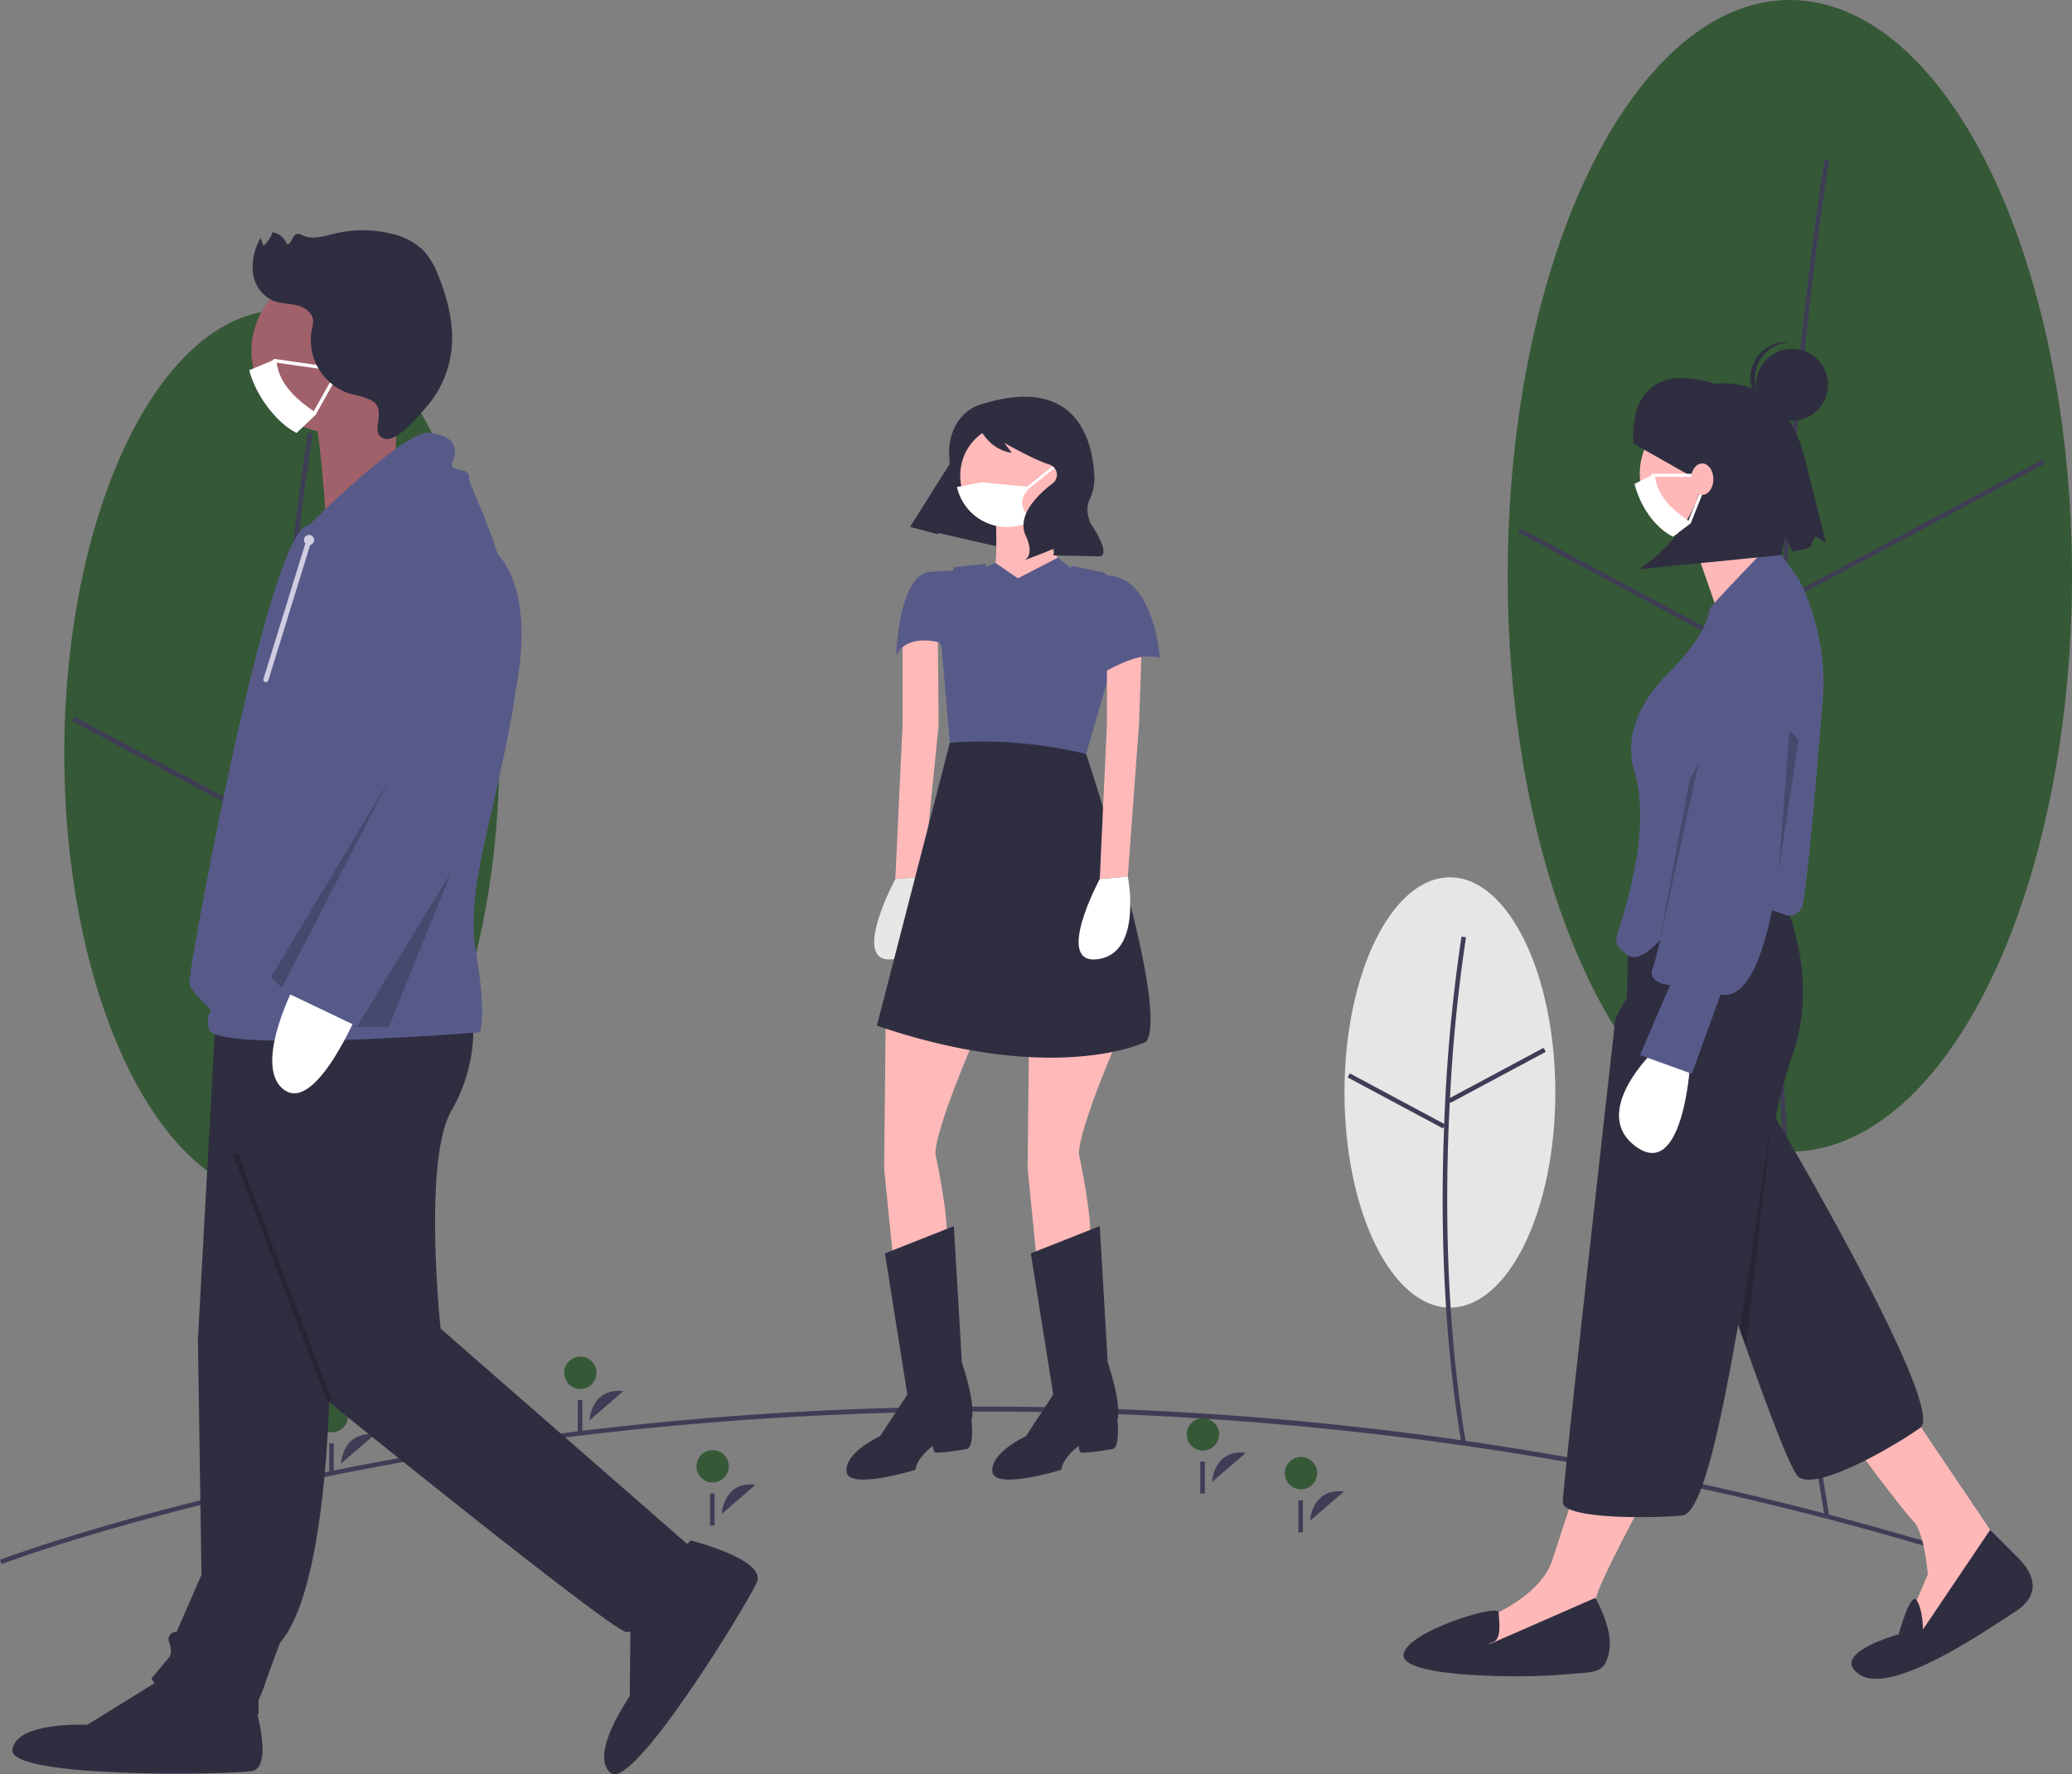 <svg id="undraw_social_distancing_2g0u" xmlns="http://www.w3.org/2000/svg" width="452.877" height="387.721" viewBox="0 0 452.877 387.721">
  <rect x="0" y="0" width="452.877" height="387.721" fill="#808080" stroke="none"/>
  <ellipse id="Ellipse_5" data-name="Ellipse 5" cx="47.536" cy="96.992" rx="47.536" ry="96.992" transform="translate(14.055 67.76)" fill="#355836"/>
  <path id="Path_37" data-name="Path 37" d="M266.007,321.969c2.371-42.22,7.149-70.738,7.2-71.021l-1.037-.176c-.048.283-4.834,28.847-7.209,71.122-2.192,39.017-2.721,98.032,7.209,157.608l1.037-.172C263.291,419.854,263.819,360.928,266.007,321.969Z" transform="translate(-204.853 -156.211)" fill="#3f3d56"/>
  <rect id="Rectangle_12" data-name="Rectangle 12" width="48.749" height="1.052" transform="translate(61.097 168.086) rotate(-28.157)" fill="#3f3d56"/>
  <rect id="Rectangle_13" data-name="Rectangle 13" width="1.052" height="48.749" transform="translate(15.723 157.539) rotate(-61.858)" fill="#3f3d56"/>
  <ellipse id="Ellipse_6" data-name="Ellipse 6" cx="61.669" cy="125.83" rx="61.669" ry="125.83" transform="translate(329.538 0)" fill="#355836"/>
  <path id="Path_38" data-name="Path 38" d="M926.364,223.191c3.077-54.782,9.276-91.785,9.338-92.153l-.983-.166c-.062.368-6.27,37.414-9.35,92.248-2.843,50.608-3.529,127.156,9.35,204.429l.983-.164C922.839,350.207,923.524,273.745,926.364,223.191Z" transform="translate(-535.905 -96.071)" fill="#3f3d56"/>
  <rect id="Rectangle_14" data-name="Rectangle 14" width="63.243" height="0.997" transform="translate(390.655 130.319) rotate(-28.157)" fill="#3f3d56"/>
  <rect id="Rectangle_15" data-name="Rectangle 15" width="0.997" height="63.243" transform="translate(331.789 116.312) rotate(-61.858)" fill="#3f3d56"/>
  <ellipse id="Ellipse_7" data-name="Ellipse 7" cx="23.041" cy="47.014" rx="23.041" ry="47.014" transform="translate(293.865 191.714)" fill="#e6e6e6"/>
  <path id="Path_39" data-name="Path 39" d="M759,507.765l.136.255,20.833-11.151-.47-.879-20.456,10.949a350.774,350.774,0,0,1,3.494-35.1l-.983-.166a364.114,364.114,0,0,0-3.778,40.943l-20.631-11.043-.47.879,20.833,11.151.249-.465c-.781,19.836-.343,44.638,3.8,69.485l.983-.164C758.024,555.372,757.924,528.332,759,507.765Z" transform="translate(-442.115 -267.012)" fill="#3f3d56"/>
  <path id="Path_40" data-name="Path 40" d="M579.343,712.177c-122.727-38.85-234.013-36.781-305.759-28.2-77.727,9.293-127.049,28.006-127.538,28.193l-.358-.931c.49-.188,49.928-18.945,127.778-28.253a741.117,741.117,0,0,1,138.008-3.53,719.883,719.883,0,0,1,168.17,31.773Z" transform="translate(-145.688 -370.377)" fill="#3f3d56"/>
  <path id="Path_41" data-name="Path 41" d="M462.2,718.3s.344-7.212,7.4-6.374" transform="translate(-304.444 -387.484)" fill="#3f3d56"/>
  <circle id="Ellipse_8" data-name="Ellipse 8" cx="3.531" cy="3.531" r="3.531" transform="translate(152.231 316.894)" fill="#355836"/>
  <rect id="Rectangle_16" data-name="Rectangle 16" width="0.997" height="6.978" transform="translate(155.188 326.372)" fill="#3f3d56"/>
  <path id="Path_42" data-name="Path 42" d="M720.2,721.3s.344-7.212,7.4-6.374" transform="translate(-433.852 -388.989)" fill="#3f3d56"/>
  <circle id="Ellipse_9" data-name="Ellipse 9" cx="3.531" cy="3.531" r="3.531" transform="translate(280.824 318.389)" fill="#355836"/>
  <rect id="Rectangle_17" data-name="Rectangle 17" width="0.997" height="6.978" transform="translate(283.78 327.868)" fill="#3f3d56"/>
  <path id="Path_43" data-name="Path 43" d="M295.2,696.3s.344-7.212,7.4-6.374" transform="translate(-220.68 -376.45)" fill="#3f3d56"/>
  <circle id="Ellipse_10" data-name="Ellipse 10" cx="3.531" cy="3.531" r="3.531" transform="translate(68.995 305.929)" fill="#355836"/>
  <rect id="Rectangle_18" data-name="Rectangle 18" width="0.997" height="6.978" transform="translate(71.951 315.407)" fill="#3f3d56"/>
  <path id="Path_44" data-name="Path 44" d="M404.2,677.3s.344-7.212,7.4-6.374" transform="translate(-275.353 -366.92)" fill="#3f3d56"/>
  <circle id="Ellipse_11" data-name="Ellipse 11" cx="3.531" cy="3.531" r="3.531" transform="translate(123.323 296.459)" fill="#355836"/>
  <rect id="Rectangle_19" data-name="Rectangle 19" width="0.997" height="6.978" transform="translate(126.279 305.937)" fill="#3f3d56"/>
  <path id="Path_45" data-name="Path 45" d="M677.2,704.3s.344-7.212,7.4-6.374" transform="translate(-412.284 -380.462)" fill="#3f3d56"/>
  <circle id="Ellipse_12" data-name="Ellipse 12" cx="3.531" cy="3.531" r="3.531" transform="translate(259.391 309.916)" fill="#355836"/>
  <rect id="Rectangle_20" data-name="Rectangle 20" width="0.997" height="6.978" transform="translate(262.348 319.394)" fill="#3f3d56"/>
  <path id="Path_46" data-name="Path 46" d="M971.177,681.78,991.691,712.2l-19.1,19.1-2.476-4.952,4.244-9.9s-.707-9.2-3.183-11.672-13.44-17.331-13.44-17.331Z" transform="translate(-552.995 -372.395)" fill="#ffb8b8"/>
  <path id="Path_47" data-name="Path 47" d="M898.02,484.5s3.89,6.157-4.245,32.684c0,0,37.945,64.041,31.932,68.285s-22.284,13.637-26.528,10.808-35.113-98.69-35.113-98.69Z" transform="translate(-506.012 -273.446)" fill="#2f2e41"/>
  <path id="Path_48" data-name="Path 48" d="M987.9,731.808l6.19,6.19c3.183,3.183,5.305,7.781-.707,11.672s-26.881,18.392-33.954,13.794,8.489-8.842,8.489-8.842,2.573-9.541,3.939-7.423,1.366,6.362,1.366,6.362Z" transform="translate(-552.919 -397.488)" fill="#2f2e41"/>
  <path id="Path_49" data-name="Path 49" d="M828.459,711.929s-11.318,20.868-11.318,23.344.707,9.55.707,9.55l-21.575,5.305-7.428-3.537,2.476-6.366s13.44-4.6,16.27-13.44,6.013-18.038,6.013-18.038Z" transform="translate(-468.283 -385.921)" fill="#ffb8b8"/>
  <circle id="Ellipse_13" data-name="Ellipse 13" cx="14.855" cy="14.855" r="14.855" transform="translate(358.408 88.681)" fill="#ffb8b8"/>
  <path id="Path_50" data-name="Path 50" d="M886.774,289.341l7.092,20.378,15.544-6.938S898.8,286.512,898.8,284.389Z" transform="translate(-517.401 -173.073)" fill="#ffb8b8"/>
  <path id="Path_51" data-name="Path 51" d="M856.688,439.8h18.746s13.44,20.514,5.659,42.089a111.862,111.862,0,0,0-3.555,13.4c-2.715,12.584-5.419,29.629-8.189,45.292-3.891,22-7.915,41.276-12.289,41.626-8.842.707-26.037.589-26.037-2.948S842.541,473.4,842.541,473.4l2.476-4.244.468-18.488A11.151,11.151,0,0,1,856.688,439.8Z" transform="translate(-489.438 -251.022)" fill="#2f2e41"/>
  <path id="Path_52" data-name="Path 52" d="M803.083,761.613s4.068,6.9,3.006,11.849-2.83,4.244-10.611,4.952-34.308.707-34.308-4.244,20.693-11.382,20.781-9.4.795,5.868-1.328,6.575-.177.177-.177.177Z" transform="translate(-454.401 -412.438)" fill="#2f2e41"/>
  <path id="Path_53" data-name="Path 53" d="M871.167,525s-1.539,25.125-11.8,17.645,4-20.991,4-20.991Z" transform="translate(-501.792 -292.081)" fill="#fff"/>
  <path id="Path_54" data-name="Path 54" d="M891.066,381.585a2.979,2.979,0,0,0,3.05-.361,3.124,3.124,0,0,0,1.157-1.971c1.484-8.553,3.29-32.265,4.33-44.255a50.543,50.543,0,0,0-5.27-26.769l-3.843-5.284a3.016,3.016,0,0,0-3.612-1.014s-12,12.448-12.042,12.928c-.188,2.064-1.616,6.637-9.059,14.08-8.143,8.144-8.189,15.251-8.008,17.236q.018.2.018.391a8.721,8.721,0,0,0,.359,2.631c3.411,10.754.74,23.628-3.55,37.067a3.031,3.031,0,0,0,1.222,3.289c1.253.852-.25-.412.2.135,2.956,3.623,7.211-1.426,12.077-6.935,1.7-1.919,3.617-4.094,5.881-6.359,3.113-3.114,9.063,3.991,11.828,3.991A12.843,12.843,0,0,1,891.066,381.585Z" transform="translate(-501.209 -181.753)" fill="#575a89"/>
  <path id="Path_55" data-name="Path 55" d="M897.928,325.717s7.77,6.552,3.356,15.05-3.827,14.765-3.827,14.765-1.175,58.377-14.968,55.541L876.215,428.4l-11.331-4.09,6.552-15.278s-5.248-.326-3.714-3.9c1.077-2.511,6.88-29.765,10.238-45.766,1.423-6.781,2.408-11.541,2.408-11.541S884.832,323.949,897.928,325.717Z" transform="translate(-506.422 -193.755)" fill="#575a89"/>
  <path id="Path_56" data-name="Path 56" d="M784.367,322.283,780,350.946l2.357-30.649Z" transform="translate(-391.231 -160.654)" opacity="0.2"/>
  <path id="Path_57" data-name="Path 57" d="M861.965,241.135s-2.5-19.436,17.88-13.063c0,0,14.553-2.67,19.326,15.534L904,262.689l-2.355-1.282-1.1,2.4-3.817.967-1.633-3.242-.79,3.936-31.259,3.116s14-8.28,14.222-23.119l-2.667,2.818Z" transform="translate(-504.909 -144.181)" fill="#2f2e41"/>
  <path id="Path_58" data-name="Path 58" d="M763.014,536.459l6.971-46.446-5.669,50.14Z" transform="translate(-382.712 -245.78)" opacity="0.2"/>
  <circle id="Ellipse_14" data-name="Ellipse 14" cx="7.86" cy="7.86" r="7.86" transform="translate(383.834 76.221)" fill="#2f2e41"/>
  <path id="Path_59" data-name="Path 59" d="M914.3,218.419a7.854,7.854,0,0,1,7.856-7.346c-.162-.021-.323-.046-.489-.056a7.86,7.86,0,1,0-1.009,15.688c.165.011.328.006.492.007a7.854,7.854,0,0,1-6.851-8.292Z" transform="translate(-530.71 -136.262)" fill="#2f2e41"/>
  <path id="Path_60" data-name="Path 60" d="M733.906,338.3l-6.916,37.065,8.964-40.939Z" transform="translate(-364.643 -167.743)" opacity="0.2"/>
  <path id="Path_61" data-name="Path 61" d="M874.913,279.475l-4.031,3.039c-4.151-2.089-7.264-6.922-8.4-11.535l4.392-2.216C867.224,273.468,870.564,276.6,874.913,279.475Z" transform="translate(-505.219 -165.234)" fill="#fff"/>
  <path id="Path_62" data-name="Path 62" d="M880.333,269.432H870.29a.335.335,0,1,1,0-.67h10.043a.335.335,0,0,1,0,.67Z" transform="translate(-508.966 -165.234)" fill="#fff"/>
  <path id="Path_63" data-name="Path 63" d="M886.41,282.844a.334.334,0,0,1-.31-.459l2.678-6.7a.335.335,0,0,1,.621.248l-2.678,6.7A.334.334,0,0,1,886.41,282.844Z" transform="translate(-517.051 -168.604)" fill="#fff"/>
  <ellipse id="Ellipse_15" data-name="Ellipse 15" cx="2.456" cy="3.439" rx="2.456" ry="3.439" transform="translate(369.587 101.276)" fill="#ffb8b8"/>
  <path id="Path_64" data-name="Path 64" d="M399.191,207.133l26.16,5.987L436.4,192.273l-22.369-8.733Z" transform="translate(-200.226 -92.06)" fill="#2f2e41"/>
  <path id="Path_65" data-name="Path 65" d="M553.02,511.436s-8.409,19.271-8.409,24.877c0,0,3.329,15.242,2.277,19.446l-3.679,7.884-7.708-3.154-2.1-21.023.35-33.637Z" transform="translate(-340.156 -284.142)" fill="#ffb9b9"/>
  <path id="Path_66" data-name="Path 66" d="M581.355,282.623s.7,11.563-.7,15.066,5.256,10.161,5.256,10.161l10.511-13.665s-7.008-7.008-5.256-14.716Z" transform="translate(-363.761 -170.605)" fill="#ffb9b9"/>
  <path id="Path_67" data-name="Path 67" d="M533.668,445.9s-10.161,18.921-.35,17.519,6.482-18.045,6.482-18.045" transform="translate(-337.973 -253.819)" fill="#e6e6e6"/>
  <path id="Path_68" data-name="Path 68" d="M398.763,330.728l3.328-33.111-.175-20.147-7.709,1.4v18.57l-1.576,33.812" transform="translate(-196.936 -139.173)" fill="#ffb9b9"/>
  <path id="Path_69" data-name="Path 69" d="M525.276,604.58l15.066-5.957,1.752,29.782s3.153,9.11,2.1,12.614c0,0,.7,5.956-1.051,6.307s-6.657,1.051-7.008.7-.35-1.4-.35-1.4-3.5,2.453-3.854,5.256c0,0-14.716,4.555-15.066.35s7.358-7.708,7.358-7.708l5.956-9.11Z" transform="translate(-331.858 -330.685)" fill="#2f2e41"/>
  <path id="Path_70" data-name="Path 70" d="M615.937,511.436s-8.409,19.271-8.409,24.877c0,0,3.329,15.242,2.277,19.446l-3.679,7.884-7.708-3.154-2.1-21.023.35-33.637Z" transform="translate(-371.714 -284.142)" fill="#ffb9b9"/>
  <path id="Path_71" data-name="Path 71" d="M589.247,604.58l15.066-5.957,1.752,29.782s3.154,9.11,2.1,12.614c0,0,.7,5.956-1.051,6.307s-6.657,1.051-7.008.7-.35-1.4-.35-1.4-3.5,2.453-3.854,5.256c0,0-14.716,4.555-15.066.35s7.358-7.708,7.358-7.708l5.956-9.11Z" transform="translate(-363.945 -330.685)" fill="#2f2e41"/>
  <path id="Path_72" data-name="Path 72" d="M589.216,258.346a11.213,11.213,0,0,1-22.153,2.453,10.864,10.864,0,0,1-.274-2.453,11.214,11.214,0,1,1,22.427,0Z" transform="translate(-356.904 -154.385)" fill="#ffb9b9"/>
  <path id="Path_73" data-name="Path 73" d="M565.3,310.071l8.7-4.518,3.913,3.117s9.46-.35,12.964,3.854,5.431,14.891,5.431,14.891-11.562-2.453-10.161,7.358l-2.1-5.606-1.927,4.73-23.476,8.059-10.511-17.869s-7.008-2.1-9.46,2.8c0,0,.526-17.694,7.358-18.22,4.595-.353,8.059-.35,8.059-.35l3.854-.7,2.468-.876Z" transform="translate(-342.8 -183.688)" fill="#575a89"/>
  <path id="Path_74" data-name="Path 74" d="M575.96,388.053s18.4,55.185,13.139,62.893c0,0-19.621,9.811-58.864-3.5L546.177,385.6A54.193,54.193,0,0,1,575.96,388.053Z" transform="translate(-338.569 -223.303)" fill="#2f2e41"/>
  <path id="Path_75" data-name="Path 75" d="M589.711,349.812l5.177-17.791c-6.21-6.754-.85-21.73-.85-21.73l-7.493-1.606s-7.52,20.279-15.229,17.826-3.5-18.22-3.5-18.22l-7.008.7-3.153,12.263,2.277,26.1A97.91,97.91,0,0,1,589.711,349.812Z" transform="translate(-352.32 -185.061)" fill="#575a89"/>
  <path id="Path_76" data-name="Path 76" d="M488.393,330.728l2.453-33.286.7-19.971-7.708,1.4v18.57l-1.577,33.812" transform="translate(-241.892 -139.173)" fill="#ffb9b9"/>
  <path id="Path_77" data-name="Path 77" d="M623.3,445.9s-10.161,18.921-.35,17.519,6.482-18.045,6.482-18.045" transform="translate(-382.93 -253.819)" fill="#fff"/>
  <path id="Path_78" data-name="Path 78" d="M642.578,331.371s-1.245-17.994-11.66-17.932v20.809S638.724,329.619,642.578,331.371Z" transform="translate(-389.069 -187.643)" fill="#575a89"/>
  <path id="Path_79" data-name="Path 79" d="M596.193,270.257a.286.286,0,0,1-.179-.509l5.718-4.575a.286.286,0,0,1,.357.447l-5.718,4.575A.287.287,0,0,1,596.193,270.257Z" transform="translate(-371.509 -163.403)" fill="#fff"/>
  <path id="Path_80" data-name="Path 80" d="M581.294,280.852c-.126.154-.252.309-.383.452a11.214,11.214,0,0,1-15.571-7.754l5.418-1,10.536,1C578.881,276.489,579.172,277.507,581.294,280.852Z" transform="translate(-356.177 -167.136)" fill="#fff"/>
  <path id="Path_81" data-name="Path 81" d="M560.654,236.566s-5.8,1.09-7.135,8.318a13.268,13.268,0,0,0-.114,3.69c.134,1.391-.06,4.33-3.081,7.79a75.746,75.746,0,0,0-5.5,7.064h0l6.055,1.612,2.706-10.033a51.324,51.324,0,0,1,6-13.784l.056-.089s2.011,5.374,7.4,6.111l-1.662-2.188s6.3,3.643,9.872,4.756a2.346,2.346,0,0,1,.757,4.079l-.077.06c-2.626,1.995-7.983,6.754-5.867,11.357s-.352,5.443-.352,5.443l4.551-1.731,2.083-.892-.21,1.54,10.169.213s2.748-.017-2.133-7.352c0,0-1.178-2.75-.211-4.852a11.16,11.16,0,0,0,1.127-5.114C584.778,245.168,581.663,230.124,560.654,236.566Z" transform="translate(-345.886 -148.3)" fill="#2f2e41"/>
  <path id="Path_82" data-name="Path 82" d="M251.137,581.484s0,47.58-10.92,60.06c0,0-2.34,6.24-3.12,8.58a32.8,32.8,0,0,1-1.56,3.9v3.12s-21.06-2.34-23.4-7.8l3.9-4.68s.78-.78,0-3.12a1.6,1.6,0,0,1,1.56-2.34l5.46-12.48-.78-51.48,3.9-70.98,33.54-1.56Z" transform="translate(-179.018 -282.574)" fill="#2f2e41"/>
  <path id="Path_83" data-name="Path 83" d="M203.355,800.034s5.46,16.38,0,17.16-53.04,1.56-52.26-4.68,16.38-5.46,16.38-5.46l16.38-10.14Z" transform="translate(-148.395 -430.144)" fill="#2f2e41"/>
  <path id="Path_84" data-name="Path 84" d="M296.466,505.833a35.393,35.393,0,0,1-4.68,21.06c-6.24,10.92-2.34,47.58-2.34,47.58l55.38,48.36s-10.92,18.72-14.82,17.94-65.52-50.7-65.52-50.7l-24.18-81.12Z" transform="translate(-193.147 -284.144)" fill="#2f2e41"/>
  <path id="Path_85" data-name="Path 85" d="M429.491,736.429s16.758,4.157,14.494,9.187-27.077,45.635-31.93,41.635,4.157-16.758,4.157-16.758l.2-19.264Z" transform="translate(-278.572 -399.806)" fill="#2f2e41"/>
  <path id="Path_86" data-name="Path 86" d="M291.835,196.7a17.947,17.947,0,0,1-21.411,17.6,17.407,17.407,0,0,1-4.61-1.586,17.929,17.929,0,0,1-9.339-11.722,17.672,17.672,0,0,1-.521-4.29,17.941,17.941,0,0,1,35.881,0Z" transform="translate(-200.995 -120.091)" fill="#a0616a"/>
  <path id="Path_87" data-name="Path 87" d="M300.544,227.453l-.793,23.086-15.1,5.964s-1.48-23.638-3.57-24.949S300.544,227.453,300.544,227.453Z" transform="translate(-213.529 -144.514)" fill="#a0616a"/>
  <path id="Path_88" data-name="Path 88" d="M254.781,271.005s21.06-21.06,26.52-20.28,5.46,3.12,5.46,4.68-1.56,2.34,0,3.12,3.12,0,3.12,2.34,14.04,25.74,9.36,51.48-10.14,38.22-7.8,52.26.78,17.16.78,17.16-58.5,4.68-59.28-.78,2.34-2.34-1.56-6.24-2.34-3.9-2.34-6.24S246.2,271.005,254.781,271.005Z" transform="translate(-187.342 -156.177)" fill="#575a89"/>
  <path id="Path_89" data-name="Path 89" d="M283.929,497.2s-9.36,22.62-16.38,17.16,3.12-24.18,3.12-24.18Z" transform="translate(-205.569 -276.295)" fill="#fff"/>
  <path id="Path_90" data-name="Path 90" d="M308.255,294.422s18.326,2.1,11.5,35.759-33.343,72.661-33.343,72.661l-17.94-8.58,23.4-46.02-5.46-28.86S283.3,292.082,308.255,294.422Z" transform="translate(-207.276 -178.033)" fill="#575a89"/>
  <path id="Path_91" data-name="Path 91" d="M144.614,342.279l-25.74,42.9,2.34,2.34Z" transform="translate(-59.625 -171.68)" opacity="0.2"/>
  <path id="Path_92" data-name="Path 92" d="M177.078,382.389l-20.645,33.828h7.02Z" transform="translate(-78.464 -191.798)" opacity="0.2"/>
  <rect id="Rectangle_21" data-name="Rectangle 21" width="1.11" height="57.598" transform="translate(50.943 252.462) rotate(-20.877)" opacity="0.2"/>
  <circle id="Ellipse_16" data-name="Ellipse 16" cx="1.11" cy="1.11" r="1.11" transform="translate(66.44 116.892)" fill="#d0cde1"/>
  <line id="Line_12" data-name="Line 12" x1="9.432" y2="30.514" transform="translate(58.118 118.002)" fill="none"/>
  <path id="Path_93" data-name="Path 93" d="M261.735,328.312a.554.554,0,0,0,.53-.391l9.432-30.514a.555.555,0,1,0-1.06-.328l-9.432,30.515a.555.555,0,0,0,.53.718Z" transform="translate(-203.617 -179.241)" fill="#d0cde1"/>
  <path id="Path_94" data-name="Path 94" d="M269.818,230.332l-4.483,4.265c-4.617-2.324-9.077-8.585-10.336-13.716l5.882-2.465C261.266,223.65,264.981,227.129,269.818,230.332Z" transform="translate(-200.517 -139.982)" fill="#fff"/>
  <path id="Path_95" data-name="Path 95" d="M276.106,220.65a.377.377,0,0,1-.053,0l-10.426-1.489a.372.372,0,0,1,.1-.737l10.426,1.489a.372.372,0,0,1-.052.741Z" transform="translate(-205.687 -139.982)" fill="#fff"/>
  <path id="Path_96" data-name="Path 96" d="M283.61,235.385a.372.372,0,0,1-.324-.555l3.455-6.15a.372.372,0,0,1,.649.365l-3.455,6.15a.371.371,0,0,1-.324.19Z" transform="translate(-214.68 -145.035)" fill="#fff"/>
  <path id="Path_97" data-name="Path 97" d="M282.25,199.073a25.82,25.82,0,0,0-4.711-1.4,12.326,12.326,0,0,1-8.189-13.819,7.052,7.052,0,0,0,.3-2.278c-.21-1.7-1.954-2.8-3.626-3.194s-3.451-.334-5.049-.962a7.647,7.647,0,0,1-4.462-6.132,12.666,12.666,0,0,1,1.692-7.634l.6,1.738a6.446,6.446,0,0,0,1.973-2.951,4.065,4.065,0,0,1,3.1,2.491c.969.572,1.109-1.776,2.18-2.122a1.923,1.923,0,0,1,1.337.33c2.158,1.006,4.664.146,6.979-.412a26.271,26.271,0,0,1,12.2-.014,14.6,14.6,0,0,1,7.207,3.708,17.294,17.294,0,0,1,3.372,5.794c2.045,5.146,3.4,10.714,2.72,16.209a22.944,22.944,0,0,1-5.407,12.157c-1.544,1.779-6.581,7.984-9.342,6.926C281.646,206.175,286.339,201.235,282.25,199.073Z" transform="translate(-201.23 -111.685)" fill="#2f2e41"/>
</svg>
